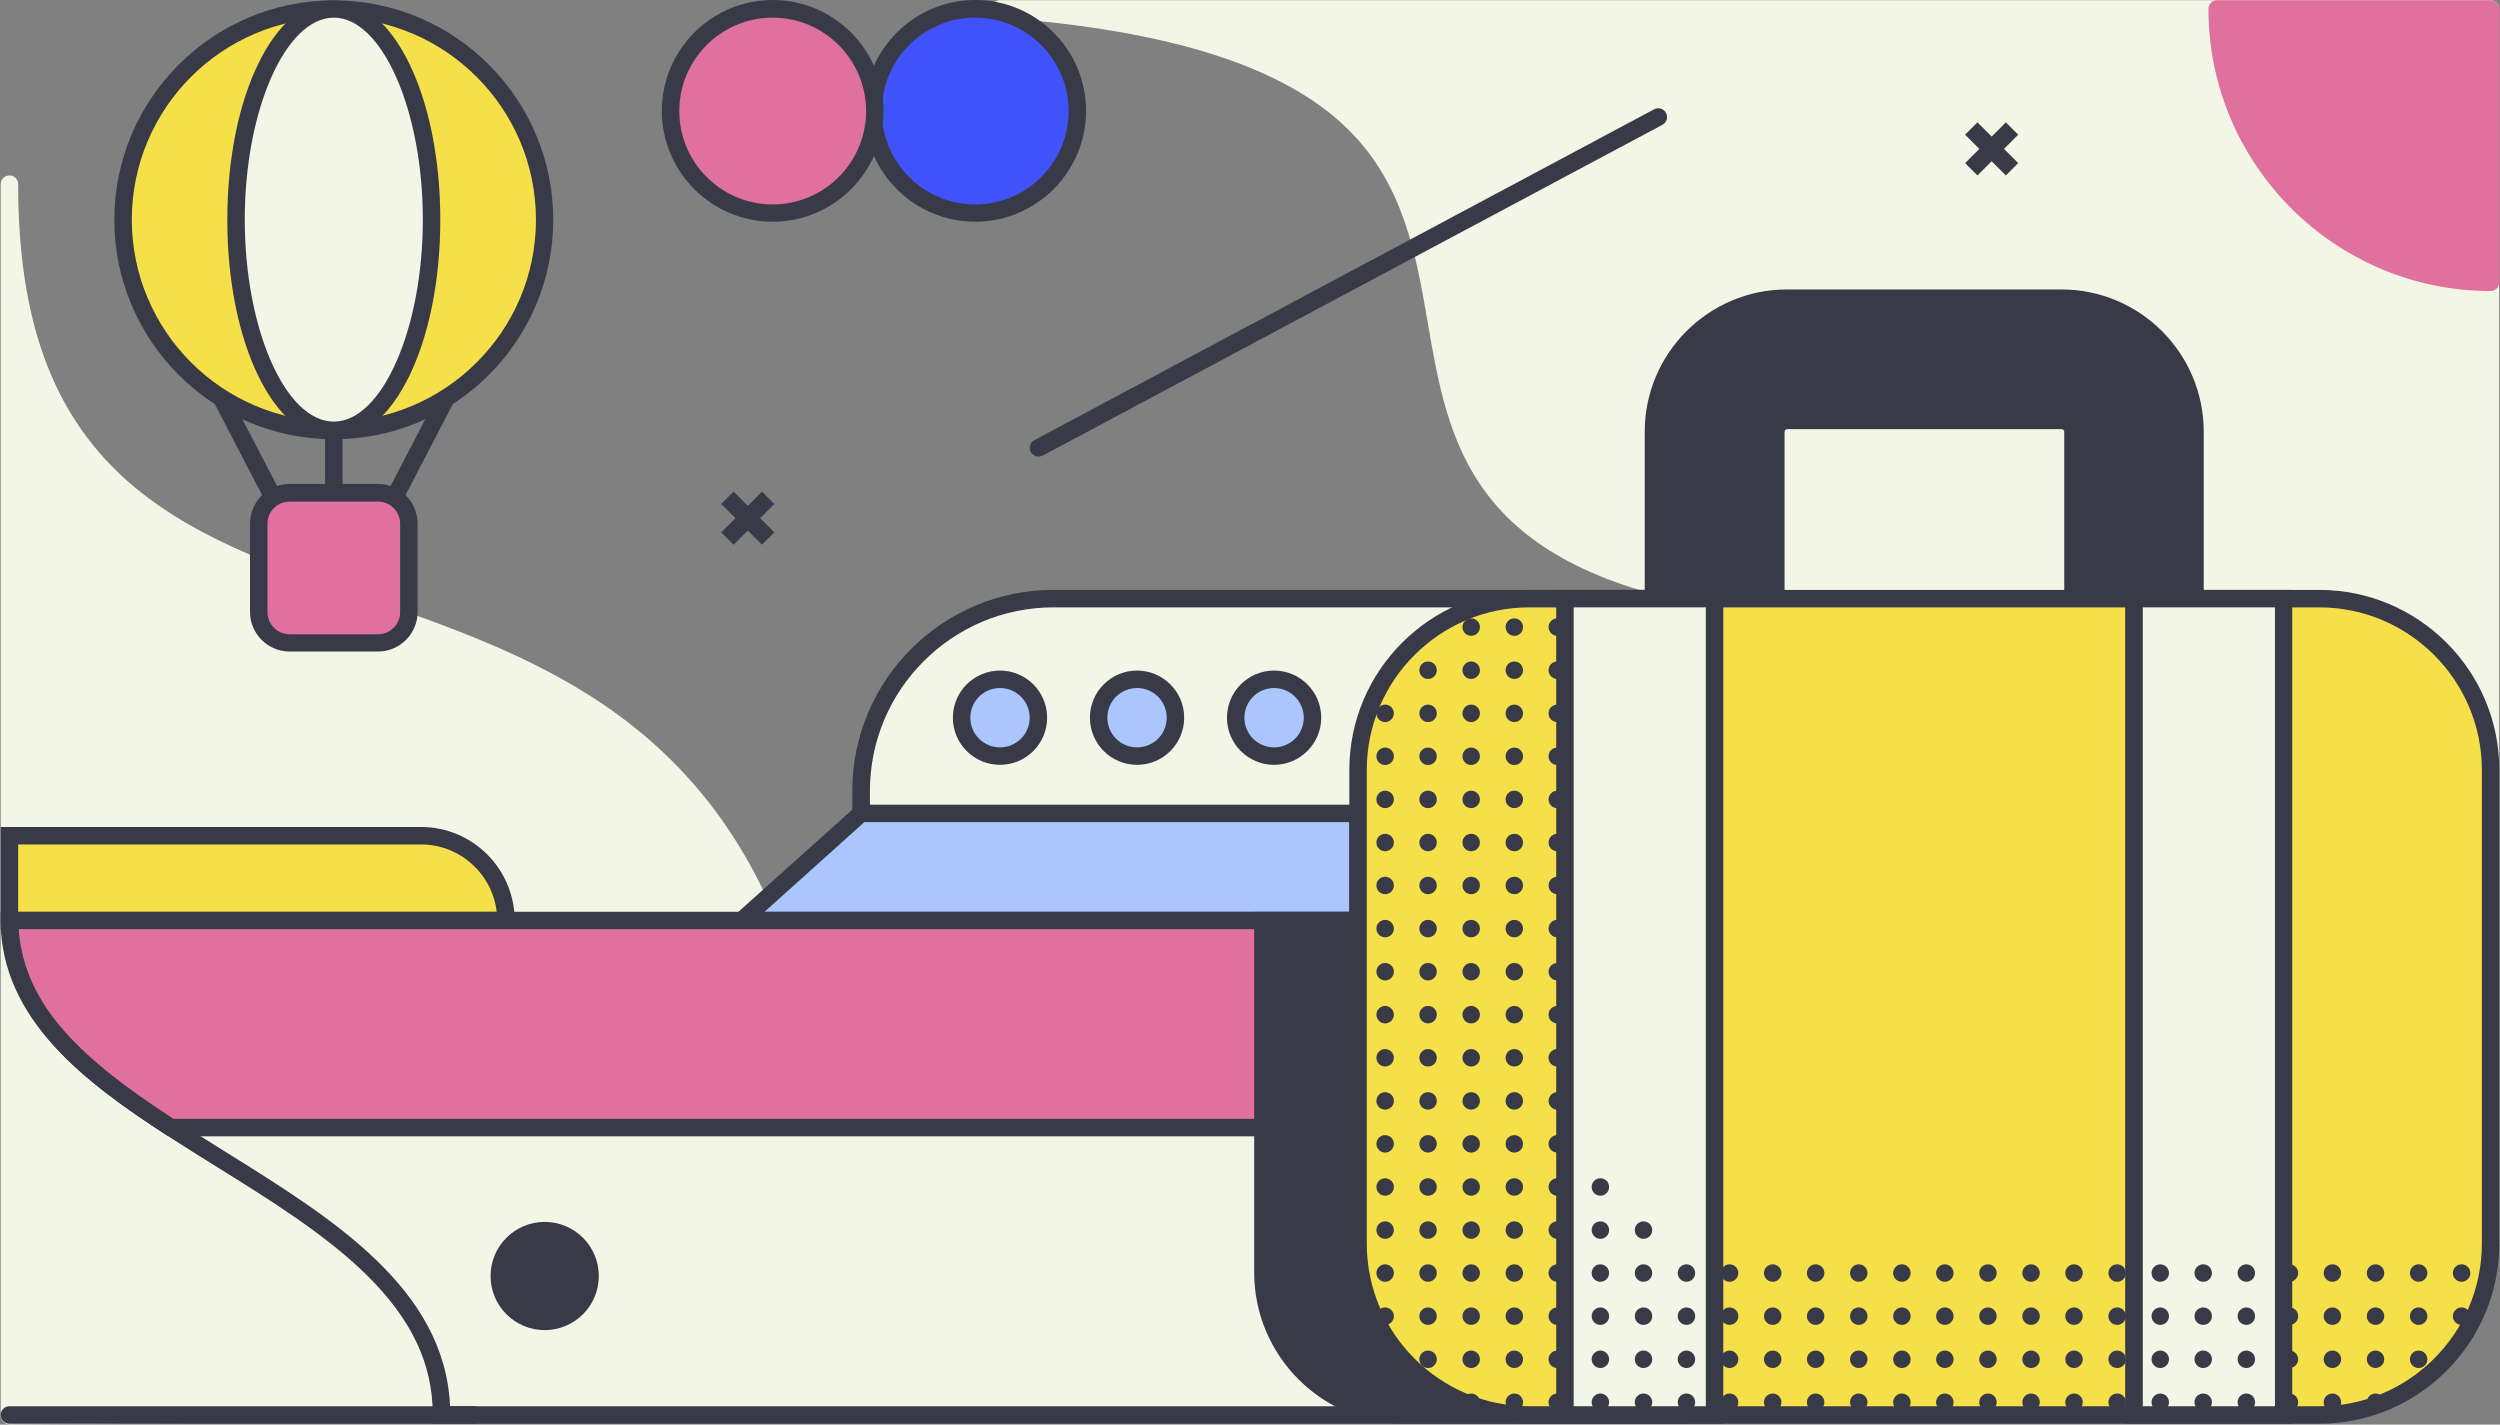 <svg xmlns="http://www.w3.org/2000/svg" xmlns:xlink="http://www.w3.org/1999/xlink" width="1432" height="816" version="1.1" viewBox="0 0 1432 816"><rect x="0" y="0" width="1432" height="816" fill="#808080" stroke="none"/><title>travel</title><desc>Created with Sketch.</desc><g id="Page-1" fill="none" fill-rule="evenodd" stroke="none" stroke-width="1"><g id="travel" fill-rule="nonzero" transform="translate(-244, -132)"><g id="Group" transform="translate(244, 132)"><path id="Path" fill="#F3F6E6" d="M657.9,800.9 C643.1,800.5 629.8,800.2 618,799.9 C567.4,798.8 542,798.3 528.1,788.9 C514.6,779.8 510.4,760.6 501.9,722.2 C493.5,684.2 480.8,626.8 450.6,542.1 C429.4,482.8 395.5,437.8 347,404.5 C304.4,375.3 256.3,358.6 209.8,342.5 C157,324.3 107.2,307 70.5,273.3 C29.5,235.6 10.4,182.3 10.4,105.5 C10.4,102.7 8.2,100.5 5.4,100.5 C2.6,100.5 0.4,102.7 0.4,105.5 L0.4,810.9 C0.4,812.2 0.9,813.5 1.9,814.4 C2.8,815.3 4.1,815.9 5.4,815.9 C5.4,815.9 5.4,815.9 5.4,815.9 L657.7,810.9 C660.4,810.9 662.6,808.7 662.703,806 C662.8,803.2 660.6,801 657.9,800.9 Z"/><path id="Path" fill="#F3F6E6" d="M1426.6,0.1 L572.8,0.1 C570.1,0.1 567.9,2.2 567.796,4.9 C567.7,7.6 569.7,9.9 572.4,10.1 C670.6,17.3 736,38.3 772.3,74.2 C804.2,105.8 811.2,146.2 817.9,185.3 C829.6,253.1 841.7,323.3 981.2,347.8 C1034.2,357.1 1090.4,382.1 1148,422.1 C1194.3,454.2 1241.7,496.1 1288.9,546.4 C1369.3,632.3 1421.8,714.2 1422.3,715 C1423.2,716.5 1424.8,717.3 1426.5,717.3 C1427,717.3 1427.4,717.2 1427.9,717.1 C1430,716.5 1431.503,714.5 1431.503,712.3 L1431.503,5.1 C1431.6,2.4 1429.3,0.1 1426.6,0.1 Z"/><g><g transform="translate(0, 337) translate(488, 0)"><path id="Path" fill="#F3F6E6" d="M494.1,5.9 L115.4,5.9 C54.6,5.9 5.3,55.2 5.3,116 L5.3,190.2 L494.2,190.2 L494.2,5.9 L494.1,5.9 Z"/><path id="Shape" fill="#383A48" d="M499.1,195.3 L0.2,195.3 L0.2,116 C0.2,52.5 51.9,0.9 115.3,0.9 L499,0.9 L499,195.3 L499.1,195.3 Z M10.2,185.3 L489.1,185.3 L489.1,10.9 L115.4,10.9 C57.4,10.9 10.3,58.1 10.3,116 L10.3,185.3 L10.2,185.3 Z"/></g><g transform="translate(0, 337) translate(411, 123)"><polygon id="Path" fill="#AAC6FC" points="13.8 67.3 366.9 67.3 366.9 5.9 82.2 5.9"/><path id="Shape" fill="#383A48" d="M371.9,72.3 L0.8,72.3 L80.4,0.9 L372,0.9 L372,72.3 L371.9,72.3 Z M26.9,62.3 L361.9,62.3 L361.9,10.9 L84.1,10.9 L26.9,62.3 Z"/></g><g transform="translate(0, 337) translate(0, 136)"><path id="Path" fill="#F6E049" d="M241.3,5.7 L5.4,5.7 L5.4,54.3 L289.8,54.3 L289.8,54.3 C289.8,27.4 268.1,5.7 241.3,5.7 Z"/><path id="Shape" fill="#383A48" d="M294.8,59.3 L0.4,59.3 L0.4,0.7 L241.2,0.7 C270.7,0.7 294.8,24.7 294.8,54.3 L294.8,59.3 L294.8,59.3 Z M10.4,49.3 L284.5,49.3 C282,27.6 263.5,10.7 241.2,10.7 L10.4,10.7 L10.4,49.3 Z"/></g><g transform="translate(0, 337) translate(0, 185)"><path id="Path" fill="#F3F6E6" d="M920.1,5.3 L920.1,288.5 L252.9,288.5 C252.9,210.5 168.2,169.5 98,123.9 C48.1,91.6 5.5,57 5.5,5.2 L920.1,5.2 L920.1,5.3 Z"/><path id="Shape" fill="#383A48" d="M925.1,293.5 L247.9,293.5 L247.9,288.5 C247.9,259.1 235.7,233.5 209.6,207.9 C186.1,184.9 154.3,165.1 123.4,145.9 C114.1,140.1 104.5,134.1 95.2,128.1 C49.3,98.4 0.4,61.9 0.4,5.3 L0.4,0.3 L925.1,0.3 L925.1,293.5 Z M257.8,283.5 L915.1,283.5 L915.1,10.3 L10.6,10.3 C13.1,54.1 48.5,85.9 100.7,119.8 C109.9,125.7 119.4,131.7 128.7,137.5 C190.7,176 254.8,216 257.8,283.5 Z"/></g><g transform="translate(0, 337) translate(0, 185)"><path id="Path" fill="#E0719E" d="M928.1,5.3 L920.1,124 L98,124 C48.1,91.7 6.5,58 5.5,5.3 L928.1,5.3 Z"/><path id="Shape" fill="#383A48" d="M920.1,128.9 L98,128.9 C97,128.9 96.1,128.6 95.3,128.1 C73.1,113.7 47.9,96.2 29.7,75.5 C10.6,53.8 1,30.8 0.5,5.4 C0.5,4.1 1,2.8 1.9,1.8 C2.8,0.8 4.1,0.3 5.5,0.3 L928.2,0.3 C929.6,0.3 930.9,0.9 931.9,1.9 C932.9,2.9 933.3,4.3 933.2,5.7 L925.2,124.4 C924.9,126.9 922.8,128.9 920.1,128.9 Z M99.4,118.9 L915.4,118.9 L922.7,10.2 L10.7,10.2 C13.9,54.4 47.1,84.9 99.4,118.9 Z"/></g><g transform="translate(0, 337) translate(545, 47)"><circle id="Oval" cx="27.8" cy="27.1" r="22" fill="#AAC6FC"/><path id="Shape" fill="#383A48" d="M27.8,54.1 C12.9,54.1 0.8,42 0.8,27.1 C0.8,12.2 12.9,0.1 27.8,0.1 C42.7,0.1 54.8,12.2 54.8,27.1 C54.8,42 42.7,54.1 27.8,54.1 Z M27.8,10.1 C18.4,10.1 10.8,17.7 10.8,27.1 C10.8,36.5 18.4,44.1 27.8,44.1 C37.2,44.1 44.8,36.5 44.8,27.1 C44.8,17.7 37.2,10.1 27.8,10.1 Z"/></g><g transform="translate(0, 337) translate(624, 47)"><circle id="Oval" cx="27.3" cy="27.1" r="22" fill="#AAC6FC"/><path id="Shape" fill="#383A48" d="M27.3,54.1 C12.4,54.1 0.3,42 0.3,27.1 C0.3,12.2 12.4,0.1 27.3,0.1 C42.2,0.1 54.3,12.2 54.3,27.1 C54.3,42 42.2,54.1 27.3,54.1 Z M27.3,10.1 C17.9,10.1 10.3,17.7 10.3,27.1 C10.3,36.5 17.9,44.1 27.3,44.1 C36.7,44.1 44.3,36.5 44.3,27.1 C44.3,17.7 36.7,10.1 27.3,10.1 Z"/></g><g transform="translate(0, 337) translate(702, 47)"><circle id="Oval" cx="27.8" cy="27.1" r="22" fill="#AAC6FC"/><path id="Shape" fill="#383A48" d="M27.8,54.1 C12.9,54.1 0.8,42 0.8,27.1 C0.8,12.2 12.9,0.1 27.8,0.1 C42.7,0.1 54.8,12.2 54.8,27.1 C54.8,42 42.6,54.1 27.8,54.1 Z M27.8,10.1 C18.4,10.1 10.8,17.7 10.8,27.1 C10.8,36.5 18.4,44.1 27.8,44.1 C37.2,44.1 44.8,36.5 44.8,27.1 C44.8,17.7 37.1,10.1 27.8,10.1 Z"/></g><g fill="#383A48" transform="translate(0, 337) translate(281, 362)"><circle id="Oval" cx="31" cy="31.9" r="26"/><path id="Shape" d="M31,62.9 C13.9,62.9 0,49 0,31.9 C0,14.8 13.9,0.9 31,0.9 C48.1,0.9 62,14.8 62,31.9 C62,49 48.1,62.9 31,62.9 Z M31,10.9 C19.4,10.9 10,20.3 10,31.9 C10,43.5 19.4,52.9 31,52.9 C42.6,52.9 52,43.5 52,31.9 C52,20.3 42.5,10.9 31,10.9 Z"/></g></g><g transform="translate(718, 165)"><path id="Shape" fill="#383A48" d="M504.4,321 L264.1,321 C242,321 224.1,303.1 224.1,281 L224.1,82.3 C224.1,37.3 260.7,0.8 305.6,0.8 L462.8,0.8 C507.8,0.8 544.3,37.4 544.3,82.3 L544.3,281 C544.4,303.1 526.4,321 504.4,321 Z M304.1,241 L464.4,241 L464.4,82.3 C464.4,81.5 463.7,80.8 462.9,80.8 L305.7,80.8 C304.9,80.8 304.2,81.5 304.2,82.3 L304.2,241 L304.1,241 Z"/><path id="Path" fill="#383A48" d="M128.3,357.3 L0.4,357.3 L0.4,563.9 C0.4,611.7 39.3,650.5 87,650.5 L247.6,650.5 L247.6,548.2 L128.3,357.3 Z"/><g transform="translate(54, 172)"><path id="Path" fill="#F6E049" d="M104,5.9 L556.5,5.9 C610.7,5.9 654.6,49.8 654.6,104 L654.6,375.4 C654.6,429.6 610.7,473.5 556.5,473.5 L104,473.5 C49.8,473.5 5.9,429.6 5.9,375.4 L5.9,104 C5.9,49.8 49.8,5.9 104,5.9 Z"/><path id="Shape" fill="#383A48" d="M556.5,478.5 L104,478.5 C47.1,478.5 0.9,432.2 0.9,375.4 L0.9,104 C0.9,47.1 47.2,0.9 104,0.9 L556.5,0.9 C613.4,0.9 659.6,47.2 659.6,104 L659.6,375.4 C659.6,432.2 613.3,478.5 556.5,478.5 Z M104,10.9 C52.7,10.9 10.9,52.7 10.9,104 L10.9,375.4 C10.9,426.7 52.7,468.5 104,468.5 L556.5,468.5 C607.8,468.5 649.6,426.7 649.6,375.4 L649.6,104 C649.6,52.7 607.8,10.9 556.5,10.9 L104,10.9 Z"/></g><g transform="translate(173, 172)"><rect id="Rectangle" width="85.7" height="467.6" x="5.4" y="5.9" fill="#F3F6E6"/><path id="Shape" fill="#383A48" d="M96.1,478.5 L0.4,478.5 L0.4,0.9 L96.1,0.9 L96.1,478.5 Z M10.4,468.5 L86.1,468.5 L86.1,10.9 L10.4,10.9 L10.4,468.5 Z"/></g><g transform="translate(499, 172)"><rect id="Rectangle" width="85.7" height="467.6" x="5.29" y="5.882" fill="#F3F6E6" transform="translate(48.14, 239.682) rotate(180) translate(-48.14, -239.682)"/><path id="Shape" fill="#383A48" d="M96,478.5 L0.3,478.5 L0.3,0.9 L96,0.9 L96,478.5 Z M10.4,468.5 L86.1,468.5 L86.1,10.9 L10.4,10.9 L10.4,468.5 Z"/></g><g id="Oval" fill="#383A48" transform="translate(70, 189)"><circle cx="622" cy="375.2" r="5"/><circle cx="622" cy="399.9" r="5"/><circle cx="597.4" cy="375.2" r="5"/><circle cx="597.4" cy="399.9" r="5"/><circle cx="597.4" cy="424.6" r="5"/><circle cx="572.7" cy="375.2" r="5"/><circle cx="572.7" cy="399.9" r="5"/><circle cx="572.7" cy="424.6" r="5"/><circle cx="572.7" cy="449.2" r="5"/><circle cx="548" cy="375.2" r="5"/><circle cx="548" cy="399.9" r="5"/><circle cx="548" cy="424.6" r="5"/><circle cx="548" cy="449.2" r="5"/><circle cx="523.4" cy="375.2" r="5"/><circle cx="523.4" cy="399.9" r="5"/><circle cx="523.4" cy="424.6" r="5"/><circle cx="523.4" cy="449.2" r="5"/><circle cx="498.7" cy="375.2" r="5"/><circle cx="498.7" cy="399.9" r="5"/><circle cx="498.7" cy="424.6" r="5"/><circle cx="498.7" cy="449.2" r="5"/><circle cx="474" cy="375.2" r="5"/><circle cx="474" cy="399.9" r="5"/><circle cx="474" cy="424.6" r="5"/><circle cx="474" cy="449.2" r="5"/><circle cx="449.4" cy="375.2" r="5"/><circle cx="449.4" cy="399.9" r="5"/><circle cx="449.4" cy="424.6" r="5"/><circle cx="449.4" cy="449.2" r="5"/><circle cx="424.7" cy="375.2" r="5"/><circle cx="424.7" cy="399.9" r="5"/><circle cx="424.7" cy="424.6" r="5"/><circle cx="424.7" cy="449.2" r="5"/><circle cx="400" cy="375.2" r="5"/><circle cx="400" cy="399.9" r="5"/><circle cx="400" cy="424.6" r="5"/><circle cx="400" cy="449.2" r="5"/><circle cx="375.4" cy="375.2" r="5"/><circle cx="375.4" cy="399.9" r="5"/><circle cx="375.4" cy="424.6" r="5"/><circle cx="375.4" cy="449.2" r="5"/><circle cx="350.7" cy="375.2" r="5"/><circle cx="350.7" cy="399.9" r="5"/><circle cx="350.7" cy="424.6" r="5"/><circle cx="350.7" cy="449.2" r="5"/><circle cx="326" cy="375.2" r="5"/><circle cx="326" cy="399.9" r="5"/><circle cx="326" cy="424.6" r="5"/><circle cx="326" cy="449.2" r="5"/><circle cx="301.4" cy="375.2" r="5"/><circle cx="301.4" cy="399.9" r="5"/><circle cx="301.4" cy="424.6" r="5"/><circle cx="301.4" cy="449.2" r="5"/><circle cx="276.7" cy="375.2" r="5"/><circle cx="276.7" cy="399.9" r="5"/><circle cx="276.7" cy="424.6" r="5"/><circle cx="276.7" cy="449.2" r="5"/><circle cx="252" cy="375.2" r="5"/><circle cx="252" cy="399.9" r="5"/><circle cx="252" cy="424.6" r="5"/><circle cx="252" cy="449.2" r="5"/><circle cx="227.4" cy="375.2" r="5"/><circle cx="227.4" cy="399.9" r="5"/><circle cx="227.4" cy="424.6" r="5"/><circle cx="227.4" cy="449.2" r="5"/><circle cx="202.7" cy="375.2" r="5"/><circle cx="202.7" cy="399.9" r="5"/><circle cx="202.7" cy="424.6" r="5"/><circle cx="202.7" cy="449.2" r="5"/><circle cx="178" cy="375.2" r="5"/><circle cx="178" cy="399.9" r="5"/><circle cx="178" cy="424.6" r="5"/><circle cx="178" cy="449.2" r="5"/><circle cx="153.4" cy="350.6" r="5"/><circle cx="153.4" cy="375.2" r="5"/><circle cx="153.4" cy="399.9" r="5"/><circle cx="153.4" cy="424.6" r="5"/><circle cx="153.4" cy="449.2" r="5"/><circle cx="128.7" cy="325.9" r="5"/><circle cx="128.7" cy="350.6" r="5"/><circle cx="128.7" cy="375.2" r="5"/><circle cx="128.7" cy="399.9" r="5"/><circle cx="128.7" cy="424.6" r="5"/><circle cx="128.7" cy="449.2" r="5"/><circle cx="104" cy="5.2" r="5"/><circle cx="104" cy="29.9" r="5"/><circle cx="104" cy="54.6" r="5"/><circle cx="104" cy="79.2" r="5"/><circle cx="104" cy="103.9" r="5"/><circle cx="104" cy="128.6" r="5"/><circle cx="104" cy="153.2" r="5"/><circle cx="104" cy="177.9" r="5"/><circle cx="104" cy="202.6" r="5"/><circle cx="104" cy="227.2" r="5"/><circle cx="104" cy="251.9" r="5"/><circle cx="104" cy="276.6" r="5"/><circle cx="104" cy="301.2" r="5"/><circle cx="104" cy="325.9" r="5"/><circle cx="104" cy="350.6" r="5"/><circle cx="104" cy="375.2" r="5"/><circle cx="104" cy="399.9" r="5"/><circle cx="104" cy="424.6" r="5"/><circle cx="104" cy="449.2" r="5"/><circle cx="79.4" cy="5.2" r="5"/><circle cx="79.4" cy="29.9" r="5"/><circle cx="79.4" cy="54.6" r="5"/><circle cx="79.4" cy="79.2" r="5"/><circle cx="79.4" cy="103.9" r="5"/><circle cx="79.4" cy="128.6" r="5"/><circle cx="79.4" cy="153.2" r="5"/><circle cx="79.4" cy="177.9" r="5"/><circle cx="79.4" cy="202.6" r="5"/><circle cx="79.4" cy="227.2" r="5"/><circle cx="79.4" cy="251.9" r="5"/><circle cx="79.4" cy="276.6" r="5"/><circle cx="79.4" cy="301.2" r="5"/><circle cx="79.4" cy="325.9" r="5"/><circle cx="79.4" cy="350.6" r="5"/><circle cx="79.4" cy="375.2" r="5"/><circle cx="79.4" cy="399.9" r="5"/><circle cx="79.4" cy="424.6" r="5"/><circle cx="79.4" cy="449.2" r="5"/><circle cx="54.7" cy="5.2" r="5"/><circle cx="54.7" cy="29.9" r="5"/><circle cx="54.7" cy="54.6" r="5"/><circle cx="54.7" cy="79.2" r="5"/><circle cx="54.7" cy="103.9" r="5"/><circle cx="54.7" cy="128.6" r="5"/><circle cx="54.7" cy="153.2" r="5"/><circle cx="54.7" cy="177.9" r="5"/><circle cx="54.7" cy="202.6" r="5"/><circle cx="54.7" cy="227.2" r="5"/><circle cx="54.7" cy="251.9" r="5"/><circle cx="54.7" cy="276.6" r="5"/><circle cx="54.7" cy="301.2" r="5"/><circle cx="54.7" cy="325.9" r="5"/><circle cx="54.7" cy="350.6" r="5"/><circle cx="54.7" cy="375.2" r="5"/><circle cx="54.7" cy="399.9" r="5"/><circle cx="54.7" cy="424.6" r="5"/><circle cx="54.7" cy="449.2" r="5"/><circle cx="30" cy="29.9" r="5"/><circle cx="30" cy="54.6" r="5"/><circle cx="30" cy="79.2" r="5"/><circle cx="30" cy="103.9" r="5"/><circle cx="30" cy="128.6" r="5"/><circle cx="30" cy="153.2" r="5"/><circle cx="30" cy="177.9" r="5"/><circle cx="30" cy="202.6" r="5"/><circle cx="30" cy="227.2" r="5"/><circle cx="30" cy="251.9" r="5"/><circle cx="30" cy="276.6" r="5"/><circle cx="30" cy="301.2" r="5"/><circle cx="30" cy="325.9" r="5"/><circle cx="30" cy="350.6" r="5"/><circle cx="30" cy="375.2" r="5"/><circle cx="30" cy="399.9" r="5"/><circle cx="30" cy="424.6" r="5"/><circle cx="5.4" cy="54.6" r="5"/><circle cx="5.4" cy="79.2" r="5"/><circle cx="5.4" cy="103.9" r="5"/><circle cx="5.4" cy="128.6" r="5"/><circle cx="5.4" cy="153.2" r="5"/><circle cx="5.4" cy="177.9" r="5"/><circle cx="5.4" cy="202.6" r="5"/><circle cx="5.4" cy="227.2" r="5"/><circle cx="5.4" cy="251.9" r="5"/><circle cx="5.4" cy="276.6" r="5"/><circle cx="5.4" cy="301.2" r="5"/><circle cx="5.4" cy="325.9" r="5"/><circle cx="5.4" cy="350.6" r="5"/><circle cx="5.4" cy="375.2" r="5"/><circle cx="5.4" cy="399.9" r="5"/></g></g><path id="Path" fill="#383A48" d="M271.7,815.5 L5.4,815.5 C2.6,815.5 0.4,813.3 0.4,810.5 C0.4,807.7 2.6,805.5 5.4,805.5 L271.6,805.5 C274.4,805.5 276.6,807.7 276.6,810.5 C276.6,813.3 274.4,815.5 271.7,815.5 Z"/><g transform="translate(65, 0)"><g><circle id="Oval" cx="126.2" cy="125.9" r="120.7" fill="#F6E049"/><path id="Shape" fill="#383A48" d="M126.2,251.6 C56.9,251.6 0.5,195.2 0.5,125.9 C0.5,56.6 56.9,0.2 126.2,0.2 C195.5,0.2 251.9,56.6 251.9,125.9 C251.9,195.2 195.5,251.6 126.2,251.6 Z M126.2,10.1 C62.4,10.1 10.5,62 10.5,125.8 C10.5,189.6 62.4,241.5 126.2,241.5 C190,241.5 242,189.7 242,125.9 C242,62 190,10.1 126.2,10.1 Z"/></g><g transform="translate(65, 0)"><ellipse id="Oval" cx="61.2" cy="125.9" fill="#F3F6E6" rx="56" ry="120.7"/><path id="Shape" fill="#383A48" d="M61.2,251.6 C27,251.6 0.2,196.4 0.2,125.9 C0.2,55.4 27,0.2 61.2,0.2 C95.4,0.2 122.2,55.4 122.2,125.9 C122.2,196.4 95.4,251.6 61.2,251.6 Z M61.2,10.1 C33.6,10.1 10.2,63.1 10.2,125.8 C10.2,188.5 33.5,241.5 61.2,241.5 C88.8,241.5 112.2,188.5 112.2,125.8 C112.2,63.1 88.8,10.1 61.2,10.1 Z"/></g><g transform="translate(78, 277)"><path id="Path" fill="#E0719E" d="M73.5,91.2 L22.9,91.2 C13.1,91.2 5.2,83.3 5.2,73.5 L5.2,22.9 C5.2,13.1 13.1,5.2 22.9,5.2 L73.5,5.2 C83.3,5.2 91.2,13.1 91.2,22.9 L91.2,73.5 C91.2,83.3 83.3,91.2 73.5,91.2 Z"/><path id="Shape" fill="#383A48" d="M73.5,96.2 L22.9,96.2 C10.4,96.2 0.2,86 0.2,73.5 L0.2,22.9 C0.2,10.4 10.4,0.2 22.9,0.2 L73.5,0.2 C86,0.2 96.2,10.4 96.2,22.9 L96.2,73.5 C96.2,86 86,96.2 73.5,96.2 Z M22.9,10.3 C15.9,10.3 10.2,16 10.2,23 L10.2,73.6 C10.2,80.6 15.9,86.3 22.9,86.3 L73.5,86.3 C80.5,86.3 86.2,80.6 86.2,73.6 L86.2,23 C86.2,16 80.5,10.3 73.5,10.3 L22.9,10.3 Z"/></g><rect id="Rectangle" width="64.1" height="10" x="143.677" y="251.502" fill="#383A48" transform="translate(175.727, 256.502) rotate(-62.523) translate(-175.727, -256.502)"/><rect id="Rectangle" width="10" height="64.1" x="71.718" y="224.493" fill="#383A48" transform="translate(76.718, 256.543) rotate(-27.477) translate(-76.718, -256.543)"/><rect id="Rectangle" width="10" height="36" x="121.2" y="246.3" fill="#383A48"/></g><path id="Path" fill="#383A48" d="M594.8,261.5 C593,261.5 591.3,260.5 590.4,258.9 C589.1,256.5 590,253.4 592.5,252.1 L947.5,62.6 C949.9,61.3 953,62.2 954.3,64.7 C955.6,67.1 954.7,70.2 952.2,71.5 L597.2,261 C596.4,261.3 595.6,261.5 594.8,261.5 Z"/><path id="Path" fill="#E0719E" d="M1430.1,1.6 C1429.2,0.7 1427.9,0.1 1426.6,0.1 L1270,0.1 C1267.2,0.1 1265,2.3 1265,5.1 C1265,94.2 1337.5,166.7 1426.6,166.7 C1429.4,166.7 1431.6,164.5 1431.6,161.7 L1431.6,5.1 C1431.6,3.8 1431,2.5 1430.1,1.6 Z"/><g transform="translate(495, 0)"><circle id="Oval" cx="63.6" cy="63.6" r="58.5" fill="#4053FA"/><path id="Shape" fill="#383A48" d="M63.6,127 C28.6,127 0.1,98.5 0.1,63.5 C0.1,28.5 28.6,0 63.6,0 C98.6,0 127.1,28.5 127.1,63.5 C127.1,98.5 98.6,127 63.6,127 Z M63.6,10.1 C34.1,10.1 10.1,34.1 10.1,63.6 C10.1,93.1 34.1,117.1 63.6,117.1 C93.1,117.1 117.1,93.1 117.1,63.6 C117.1,34.1 93,10.1 63.6,10.1 Z"/></g><g transform="translate(379, 0)"><circle id="Oval" cx="63.6" cy="63.6" r="58.5" fill="#E0719E"/><path id="Shape" fill="#383A48" d="M63.6,127 C28.6,127 0.1,98.5 0.1,63.5 C0.1,28.5 28.6,0 63.6,0 C98.6,0 127.1,28.5 127.1,63.5 C127.1,98.5 98.6,127 63.6,127 Z M63.6,10.1 C34.1,10.1 10.1,34.1 10.1,63.6 C10.1,93.1 34.1,117.1 63.6,117.1 C93.1,117.1 117.1,93.1 117.1,63.6 C117.1,34.1 93,10.1 63.6,10.1 Z"/></g><g fill="#383A48"><g transform="translate(1125, 70)"><line id="Path" x1="4.1" x2="27.4" y1="3.6" y2="26.9"/><rect id="Rectangle" width="10" height="33" x="10.812" y="-1.217" transform="translate(15.812, 15.283) rotate(-45) translate(-15.812, -15.283)"/></g><g transform="translate(1125, 70)"><line id="Path" x1="4.1" x2="27.4" y1="26.9" y2="3.6"/><rect id="Rectangle" width="33" height="10" x="-.676" y="10.3" transform="translate(15.824, 15.3) rotate(-45) translate(-15.824, -15.3)"/></g></g><g fill="#383A48"><g transform="translate(413, 281)"><line id="Path" x1="3.7" x2="27" y1="4.1" y2="27.4"/><rect id="Rectangle" width="10" height="33" x="10.33" y="-.708" transform="translate(15.33, 15.792) rotate(-45) translate(-15.33, -15.792)"/></g><g transform="translate(413, 281)"><line id="Path" x1="3.7" x2="27" y1="27.4" y2="4.1"/><rect id="Rectangle" width="33" height="10" x="-1.163" y="10.823" transform="translate(15.337, 15.823) rotate(-45) translate(-15.337, -15.823)"/></g></g></g></g></g></svg>